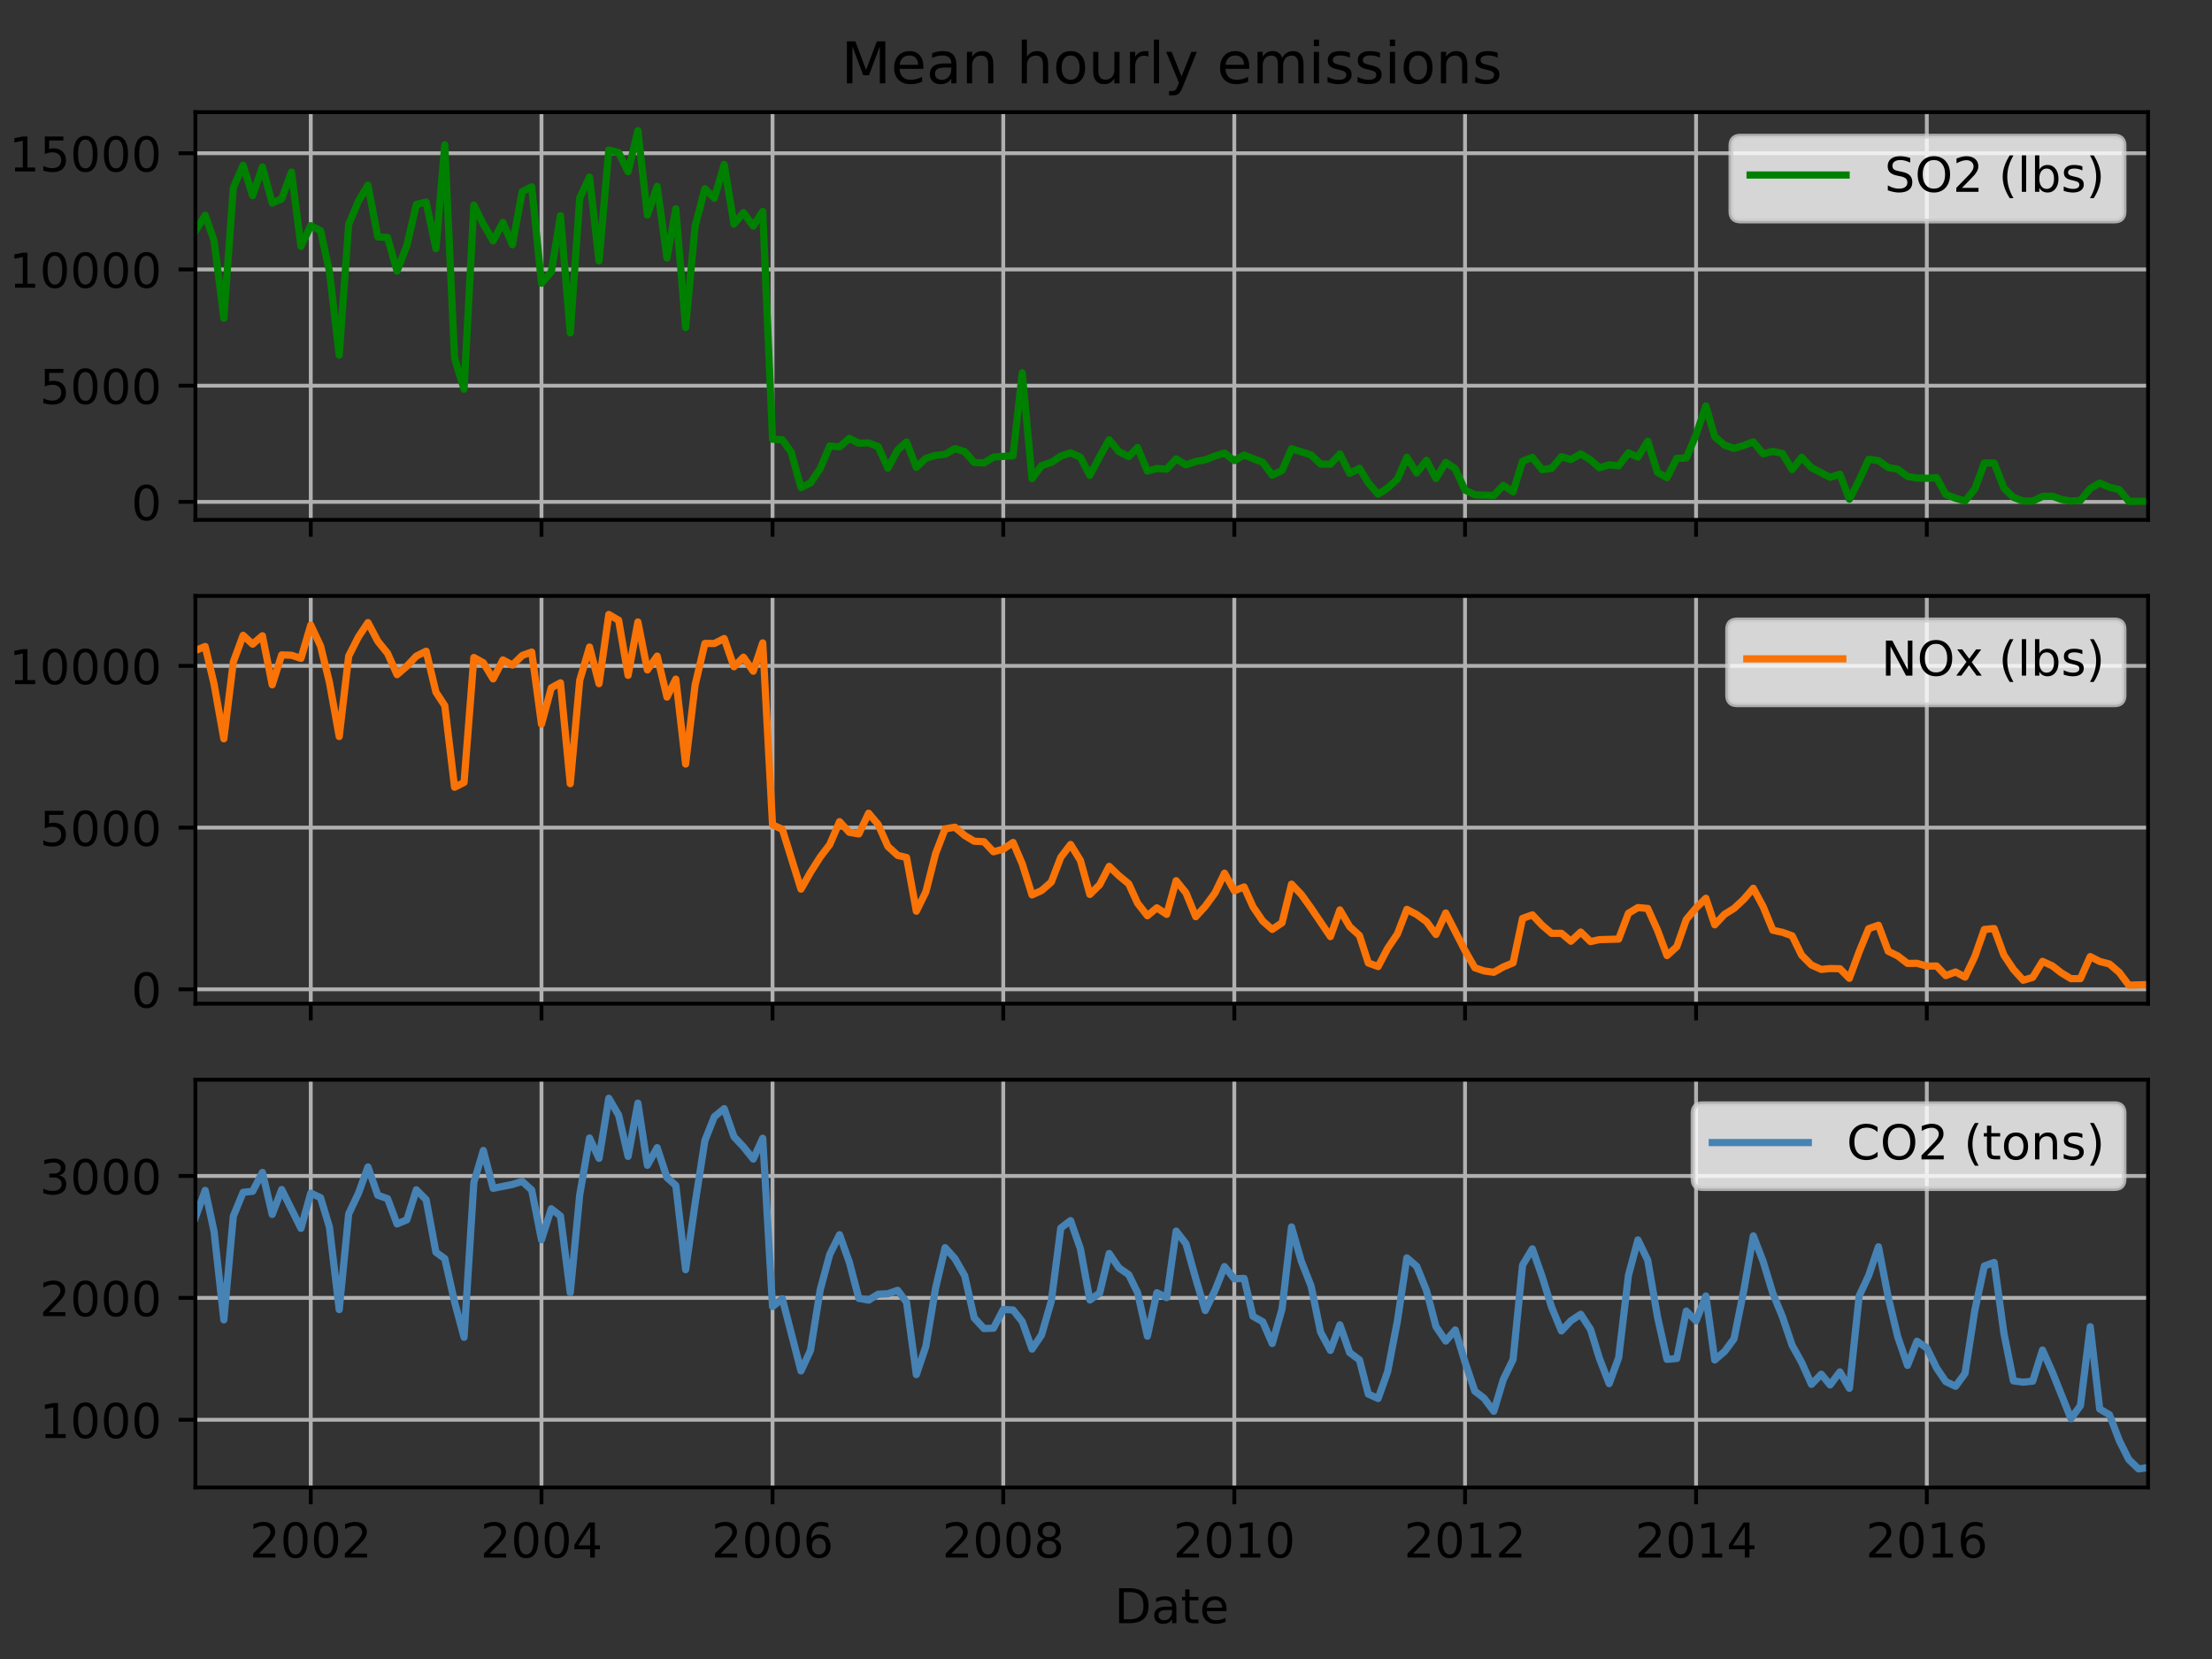 <?xml version="1.0" encoding="utf-8" standalone="no"?>
<!DOCTYPE svg PUBLIC "-//W3C//DTD SVG 1.1//EN"
  "http://www.w3.org/Graphics/SVG/1.1/DTD/svg11.dtd">
<!-- Created with matplotlib (http://matplotlib.org/) -->
<svg height="345.6pt" version="1.1" viewBox="0 0 460.8 345.6" width="460.8pt" xmlns="http://www.w3.org/2000/svg" xmlns:xlink="http://www.w3.org/1999/xlink">
 <rect x="0" y="0" width="460.8" height="345.6" fill="#333333" stroke="none"/>
 <defs>
  <style type="text/css">
*{stroke-linecap:butt;stroke-linejoin:round;}
  </style>
 </defs>
 <g id="figure_1">
  <g id="patch_1">
   <path d="M 0 345.6 
L 460.8 345.6 
L 460.8 0 
L 0 0 
z
" style="fill:none;"/>
  </g>
  <g id="axes_1">
   <g id="patch_2">
    <path d="M 40.705 108.305 
L 447.48 108.305 
L 447.48 23.365 
L 40.705 23.365 
z
" style="fill:none;"/>
   </g>
   <g id="matplotlib.axis_1">
    <g id="xtick_1">
     <g id="line2d_1">
      <path clip-path="url(#pc4fc7506c0)" d="M 64.738 108.305 
L 64.738 23.365 
" style="fill:none;stroke:#b0b0b0;stroke-linecap:square;stroke-width:0.8;"/>
     </g>
     <g id="line2d_2">
      <defs>
       <path d="M 0 0 
L 0 3.5 
" id="m409cba076a" style="stroke:#000000;stroke-width:0.8;"/>
      </defs>
      <g>
       <use style="stroke:#000000;stroke-width:0.8;" x="64.738" xlink:href="#m409cba076a" y="108.305"/>
      </g>
     </g>
    </g>
    <g id="xtick_2">
     <g id="line2d_3">
      <path clip-path="url(#pc4fc7506c0)" d="M 112.803 108.305 
L 112.803 23.365 
" style="fill:none;stroke:#b0b0b0;stroke-linecap:square;stroke-width:0.8;"/>
     </g>
     <g id="line2d_4">
      <g>
       <use style="stroke:#000000;stroke-width:0.8;" x="112.803" xlink:href="#m409cba076a" y="108.305"/>
      </g>
     </g>
    </g>
    <g id="xtick_3">
     <g id="line2d_5">
      <path clip-path="url(#pc4fc7506c0)" d="M 160.933 108.305 
L 160.933 23.365 
" style="fill:none;stroke:#b0b0b0;stroke-linecap:square;stroke-width:0.8;"/>
     </g>
     <g id="line2d_6">
      <g>
       <use style="stroke:#000000;stroke-width:0.8;" x="160.933" xlink:href="#m409cba076a" y="108.305"/>
      </g>
     </g>
    </g>
    <g id="xtick_4">
     <g id="line2d_7">
      <path clip-path="url(#pc4fc7506c0)" d="M 208.998 108.305 
L 208.998 23.365 
" style="fill:none;stroke:#b0b0b0;stroke-linecap:square;stroke-width:0.8;"/>
     </g>
     <g id="line2d_8">
      <g>
       <use style="stroke:#000000;stroke-width:0.8;" x="208.998" xlink:href="#m409cba076a" y="108.305"/>
      </g>
     </g>
    </g>
    <g id="xtick_5">
     <g id="line2d_9">
      <path clip-path="url(#pc4fc7506c0)" d="M 257.129 108.305 
L 257.129 23.365 
" style="fill:none;stroke:#b0b0b0;stroke-linecap:square;stroke-width:0.8;"/>
     </g>
     <g id="line2d_10">
      <g>
       <use style="stroke:#000000;stroke-width:0.8;" x="257.129" xlink:href="#m409cba076a" y="108.305"/>
      </g>
     </g>
    </g>
    <g id="xtick_6">
     <g id="line2d_11">
      <path clip-path="url(#pc4fc7506c0)" d="M 305.194 108.305 
L 305.194 23.365 
" style="fill:none;stroke:#b0b0b0;stroke-linecap:square;stroke-width:0.8;"/>
     </g>
     <g id="line2d_12">
      <g>
       <use style="stroke:#000000;stroke-width:0.8;" x="305.194" xlink:href="#m409cba076a" y="108.305"/>
      </g>
     </g>
    </g>
    <g id="xtick_7">
     <g id="line2d_13">
      <path clip-path="url(#pc4fc7506c0)" d="M 353.325 108.305 
L 353.325 23.365 
" style="fill:none;stroke:#b0b0b0;stroke-linecap:square;stroke-width:0.8;"/>
     </g>
     <g id="line2d_14">
      <g>
       <use style="stroke:#000000;stroke-width:0.8;" x="353.325" xlink:href="#m409cba076a" y="108.305"/>
      </g>
     </g>
    </g>
    <g id="xtick_8">
     <g id="line2d_15">
      <path clip-path="url(#pc4fc7506c0)" d="M 401.39 108.305 
L 401.39 23.365 
" style="fill:none;stroke:#b0b0b0;stroke-linecap:square;stroke-width:0.8;"/>
     </g>
     <g id="line2d_16">
      <g>
       <use style="stroke:#000000;stroke-width:0.8;" x="401.39" xlink:href="#m409cba076a" y="108.305"/>
      </g>
     </g>
    </g>
   </g>
   <g id="matplotlib.axis_2">
    <g id="ytick_1">
     <g id="line2d_17">
      <path clip-path="url(#pc4fc7506c0)" d="M 40.705 104.551 
L 447.48 104.551 
" style="fill:none;stroke:#b0b0b0;stroke-linecap:square;stroke-width:0.8;"/>
     </g>
     <g id="line2d_18">
      <defs>
       <path d="M 0 0 
L -3.5 0 
" id="m2384450aa5" style="stroke:#000000;stroke-width:0.8;"/>
      </defs>
      <g>
       <use style="stroke:#000000;stroke-width:0.8;" x="40.705" xlink:href="#m2384450aa5" y="104.551"/>
      </g>
     </g>
     <g id="text_1">
      <!-- 0 -->
      <defs>
       <path d="M 31.781 66.406 
Q 24.172 66.406 20.328 58.906 
Q 16.5 51.422 16.5 36.375 
Q 16.5 21.391 20.328 13.891 
Q 24.172 6.391 31.781 6.391 
Q 39.453 6.391 43.281 13.891 
Q 47.125 21.391 47.125 36.375 
Q 47.125 51.422 43.281 58.906 
Q 39.453 66.406 31.781 66.406 
z
M 31.781 74.219 
Q 44.047 74.219 50.516 64.516 
Q 56.984 54.828 56.984 36.375 
Q 56.984 17.969 50.516 8.266 
Q 44.047 -1.422 31.781 -1.422 
Q 19.531 -1.422 13.062 8.266 
Q 6.594 17.969 6.594 36.375 
Q 6.594 54.828 13.062 64.516 
Q 19.531 74.219 31.781 74.219 
z
" id="DejaVuSans-30"/>
      </defs>
      <g transform="translate(27.343 108.35)scale(0.1 -0.1)">
       <use xlink:href="#DejaVuSans-30"/>
      </g>
     </g>
    </g>
    <g id="ytick_2">
     <g id="line2d_19">
      <path clip-path="url(#pc4fc7506c0)" d="M 40.705 80.342 
L 447.48 80.342 
" style="fill:none;stroke:#b0b0b0;stroke-linecap:square;stroke-width:0.8;"/>
     </g>
     <g id="line2d_20">
      <g>
       <use style="stroke:#000000;stroke-width:0.8;" x="40.705" xlink:href="#m2384450aa5" y="80.342"/>
      </g>
     </g>
     <g id="text_2">
      <!-- 5000 -->
      <defs>
       <path d="M 10.797 72.906 
L 49.516 72.906 
L 49.516 64.594 
L 19.828 64.594 
L 19.828 46.734 
Q 21.969 47.469 24.109 47.828 
Q 26.266 48.188 28.422 48.188 
Q 40.625 48.188 47.75 41.5 
Q 54.891 34.812 54.891 23.391 
Q 54.891 11.625 47.562 5.094 
Q 40.234 -1.422 26.906 -1.422 
Q 22.312 -1.422 17.547 -0.641 
Q 12.797 0.141 7.719 1.703 
L 7.719 11.625 
Q 12.109 9.234 16.797 8.062 
Q 21.484 6.891 26.703 6.891 
Q 35.156 6.891 40.078 11.328 
Q 45.016 15.766 45.016 23.391 
Q 45.016 31 40.078 35.438 
Q 35.156 39.891 26.703 39.891 
Q 22.75 39.891 18.812 39.016 
Q 14.891 38.141 10.797 36.281 
z
" id="DejaVuSans-35"/>
      </defs>
      <g transform="translate(8.255 84.141)scale(0.1 -0.1)">
       <use xlink:href="#DejaVuSans-35"/>
       <use x="63.623" xlink:href="#DejaVuSans-30"/>
       <use x="127.246" xlink:href="#DejaVuSans-30"/>
       <use x="190.869" xlink:href="#DejaVuSans-30"/>
      </g>
     </g>
    </g>
    <g id="ytick_3">
     <g id="line2d_21">
      <path clip-path="url(#pc4fc7506c0)" d="M 40.705 56.132 
L 447.48 56.132 
" style="fill:none;stroke:#b0b0b0;stroke-linecap:square;stroke-width:0.8;"/>
     </g>
     <g id="line2d_22">
      <g>
       <use style="stroke:#000000;stroke-width:0.8;" x="40.705" xlink:href="#m2384450aa5" y="56.132"/>
      </g>
     </g>
     <g id="text_3">
      <!-- 10000 -->
      <defs>
       <path d="M 12.406 8.297 
L 28.516 8.297 
L 28.516 63.922 
L 10.984 60.406 
L 10.984 69.391 
L 28.422 72.906 
L 38.281 72.906 
L 38.281 8.297 
L 54.391 8.297 
L 54.391 0 
L 12.406 0 
z
" id="DejaVuSans-31"/>
      </defs>
      <g transform="translate(1.893 59.931)scale(0.1 -0.1)">
       <use xlink:href="#DejaVuSans-31"/>
       <use x="63.623" xlink:href="#DejaVuSans-30"/>
       <use x="127.246" xlink:href="#DejaVuSans-30"/>
       <use x="190.869" xlink:href="#DejaVuSans-30"/>
       <use x="254.492" xlink:href="#DejaVuSans-30"/>
      </g>
     </g>
    </g>
    <g id="ytick_4">
     <g id="line2d_23">
      <path clip-path="url(#pc4fc7506c0)" d="M 40.705 31.922 
L 447.48 31.922 
" style="fill:none;stroke:#b0b0b0;stroke-linecap:square;stroke-width:0.8;"/>
     </g>
     <g id="line2d_24">
      <g>
       <use style="stroke:#000000;stroke-width:0.8;" x="40.705" xlink:href="#m2384450aa5" y="31.922"/>
      </g>
     </g>
     <g id="text_4">
      <!-- 15000 -->
      <g transform="translate(1.893 35.722)scale(0.1 -0.1)">
       <use xlink:href="#DejaVuSans-31"/>
       <use x="63.623" xlink:href="#DejaVuSans-35"/>
       <use x="127.246" xlink:href="#DejaVuSans-30"/>
       <use x="190.869" xlink:href="#DejaVuSans-30"/>
       <use x="254.492" xlink:href="#DejaVuSans-30"/>
      </g>
     </g>
    </g>
   </g>
   <g id="line2d_25">
    <path clip-path="url(#pc4fc7506c0)" d="M 40.705 48.133 
L 42.746 44.857 
L 44.59 50.072 
L 46.631 66.291 
L 48.606 39.105 
L 50.647 34.426 
L 52.622 40.772 
L 54.664 34.773 
L 56.705 42.293 
L 58.68 41.442 
L 60.721 35.838 
L 62.696 51.329 
L 64.738 47.015 
L 66.779 48.055 
L 68.622 56.497 
L 70.663 73.974 
L 72.639 46.733 
L 74.68 41.888 
L 76.655 38.574 
L 78.696 49.342 
L 80.737 49.473 
L 82.713 56.468 
L 84.754 51.167 
L 86.729 42.591 
L 88.77 42.095 
L 90.811 51.805 
L 92.655 30.172 
L 94.696 74.596 
L 96.671 81.08 
L 98.712 42.74 
L 100.688 46.694 
L 102.729 50.185 
L 104.77 46.334 
L 106.745 50.99 
L 108.786 39.928 
L 110.761 38.906 
L 112.803 59.009 
L 114.844 56.625 
L 116.753 44.929 
L 118.794 69.343 
L 120.769 41.239 
L 122.811 36.884 
L 124.786 54.368 
L 126.827 31.254 
L 128.868 31.76 
L 130.843 35.782 
L 132.885 27.226 
L 134.86 44.782 
L 136.901 38.819 
L 138.942 53.754 
L 140.786 43.5 
L 142.827 68.233 
L 144.802 47.134 
L 146.843 39.314 
L 148.818 41.3 
L 150.86 34.252 
L 152.901 46.691 
L 154.876 44.286 
L 156.917 47.102 
L 158.892 44.05 
L 160.933 91.504 
L 162.975 91.61 
L 164.818 94.184 
L 166.859 101.581 
L 168.835 100.605 
L 170.876 97.582 
L 172.851 92.904 
L 174.892 93.09 
L 176.933 91.334 
L 178.908 92.326 
L 180.95 92.271 
L 182.925 93.036 
L 184.966 97.54 
L 187.007 93.742 
L 188.851 92.071 
L 190.892 97.365 
L 192.867 95.477 
L 194.908 94.867 
L 196.883 94.657 
L 198.925 93.456 
L 200.966 94.075 
L 202.941 96.34 
L 204.982 96.435 
L 206.957 95.225 
L 211.04 94.93 
L 212.949 77.653 
L 214.99 99.708 
L 216.965 97.018 
L 219.007 96.328 
L 220.982 95.019 
L 223.023 94.346 
L 225.064 95.239 
L 227.039 99.046 
L 229.08 95.143 
L 231.056 91.612 
L 233.097 94.088 
L 235.138 95.123 
L 236.982 93.238 
L 239.023 98.144 
L 240.998 97.598 
L 243.039 97.739 
L 245.014 95.595 
L 247.055 96.851 
L 249.097 96.134 
L 251.072 95.804 
L 253.113 94.988 
L 255.088 94.393 
L 257.129 95.952 
L 259.17 94.8 
L 263.055 96.322 
L 265.03 98.985 
L 267.072 98.022 
L 269.047 93.474 
L 273.129 94.772 
L 275.104 96.67 
L 277.145 96.715 
L 279.121 94.569 
L 281.162 98.618 
L 283.203 97.56 
L 285.047 100.582 
L 287.088 102.949 
L 289.063 101.655 
L 291.104 99.806 
L 293.079 95.262 
L 295.12 98.531 
L 297.162 95.897 
L 299.137 99.675 
L 301.178 96.306 
L 303.153 97.661 
L 305.194 102.097 
L 307.235 103.08 
L 311.186 103.22 
L 313.161 101.109 
L 315.202 102.434 
L 317.178 96.081 
L 319.219 95.287 
L 321.26 97.851 
L 323.235 97.558 
L 325.276 95.139 
L 327.252 95.744 
L 329.293 94.564 
L 331.334 95.805 
L 333.177 97.452 
L 335.219 96.835 
L 337.194 97.039 
L 339.235 94.338 
L 341.21 95.235 
L 343.251 91.919 
L 345.292 98.421 
L 347.268 99.505 
L 349.309 95.48 
L 351.284 95.408 
L 353.325 90.568 
L 355.366 84.564 
L 357.21 90.974 
L 359.251 92.728 
L 361.226 93.41 
L 363.267 92.798 
L 365.243 92.048 
L 367.284 94.53 
L 369.325 94.037 
L 371.3 94.463 
L 373.341 97.828 
L 375.317 95.275 
L 377.358 97.426 
L 381.242 99.444 
L 383.284 98.777 
L 385.259 104.001 
L 387.3 100.03 
L 389.275 95.691 
L 391.316 95.962 
L 393.357 97.404 
L 395.333 97.744 
L 397.374 99.258 
L 399.349 99.577 
L 401.39 99.638 
L 403.431 99.509 
L 405.341 102.999 
L 407.382 103.791 
L 409.357 104.376 
L 411.398 101.856 
L 413.374 96.473 
L 415.415 96.445 
L 417.456 101.683 
L 419.431 103.608 
L 421.472 104.369 
L 423.447 104.383 
L 425.489 103.421 
L 427.53 103.348 
L 429.373 104.032 
L 431.414 104.381 
L 433.39 104.242 
L 435.431 101.762 
L 437.406 100.637 
L 439.447 101.504 
L 441.488 102.004 
L 443.464 104.444 
L 447.48 104.432 
L 447.48 104.432 
" style="fill:none;stroke:#008000;stroke-linecap:square;stroke-width:1.5;"/>
   </g>
   <g id="patch_3">
    <path d="M 40.705 108.305 
L 40.705 23.365 
" style="fill:none;stroke:#000000;stroke-linecap:square;stroke-linejoin:miter;stroke-width:0.8;"/>
   </g>
   <g id="patch_4">
    <path d="M 447.48 108.305 
L 447.48 23.365 
" style="fill:none;stroke:#000000;stroke-linecap:square;stroke-linejoin:miter;stroke-width:0.8;"/>
   </g>
   <g id="patch_5">
    <path d="M 40.705 108.305 
L 447.48 108.305 
" style="fill:none;stroke:#000000;stroke-linecap:square;stroke-linejoin:miter;stroke-width:0.8;"/>
   </g>
   <g id="patch_6">
    <path d="M 40.705 23.365 
L 447.48 23.365 
" style="fill:none;stroke:#000000;stroke-linecap:square;stroke-linejoin:miter;stroke-width:0.8;"/>
   </g>
   <g id="text_5">
    <!-- Mean hourly emissions -->
    <defs>
     <path d="M 9.812 72.906 
L 24.516 72.906 
L 43.109 23.297 
L 61.812 72.906 
L 76.516 72.906 
L 76.516 0 
L 66.891 0 
L 66.891 64.016 
L 48.094 14.016 
L 38.188 14.016 
L 19.391 64.016 
L 19.391 0 
L 9.812 0 
z
" id="DejaVuSans-4d"/>
     <path d="M 56.203 29.594 
L 56.203 25.203 
L 14.891 25.203 
Q 15.484 15.922 20.484 11.062 
Q 25.484 6.203 34.422 6.203 
Q 39.594 6.203 44.453 7.469 
Q 49.312 8.734 54.109 11.281 
L 54.109 2.781 
Q 49.266 0.734 44.188 -0.344 
Q 39.109 -1.422 33.891 -1.422 
Q 20.797 -1.422 13.156 6.188 
Q 5.516 13.812 5.516 26.812 
Q 5.516 40.234 12.766 48.109 
Q 20.016 56 32.328 56 
Q 43.359 56 49.781 48.891 
Q 56.203 41.797 56.203 29.594 
z
M 47.219 32.234 
Q 47.125 39.594 43.094 43.984 
Q 39.062 48.391 32.422 48.391 
Q 24.906 48.391 20.391 44.141 
Q 15.875 39.891 15.188 32.172 
z
" id="DejaVuSans-65"/>
     <path d="M 34.281 27.484 
Q 23.391 27.484 19.188 25 
Q 14.984 22.516 14.984 16.5 
Q 14.984 11.719 18.141 8.906 
Q 21.297 6.109 26.703 6.109 
Q 34.188 6.109 38.703 11.406 
Q 43.219 16.703 43.219 25.484 
L 43.219 27.484 
z
M 52.203 31.203 
L 52.203 0 
L 43.219 0 
L 43.219 8.297 
Q 40.141 3.328 35.547 0.953 
Q 30.953 -1.422 24.312 -1.422 
Q 15.922 -1.422 10.953 3.297 
Q 6 8.016 6 15.922 
Q 6 25.141 12.172 29.828 
Q 18.359 34.516 30.609 34.516 
L 43.219 34.516 
L 43.219 35.406 
Q 43.219 41.609 39.141 45 
Q 35.062 48.391 27.688 48.391 
Q 23 48.391 18.547 47.266 
Q 14.109 46.141 10.016 43.891 
L 10.016 52.203 
Q 14.938 54.109 19.578 55.047 
Q 24.219 56 28.609 56 
Q 40.484 56 46.344 49.844 
Q 52.203 43.703 52.203 31.203 
z
" id="DejaVuSans-61"/>
     <path d="M 54.891 33.016 
L 54.891 0 
L 45.906 0 
L 45.906 32.719 
Q 45.906 40.484 42.875 44.328 
Q 39.844 48.188 33.797 48.188 
Q 26.516 48.188 22.312 43.547 
Q 18.109 38.922 18.109 30.906 
L 18.109 0 
L 9.078 0 
L 9.078 54.688 
L 18.109 54.688 
L 18.109 46.188 
Q 21.344 51.125 25.703 53.562 
Q 30.078 56 35.797 56 
Q 45.219 56 50.047 50.172 
Q 54.891 44.344 54.891 33.016 
z
" id="DejaVuSans-6e"/>
     <path id="DejaVuSans-20"/>
     <path d="M 54.891 33.016 
L 54.891 0 
L 45.906 0 
L 45.906 32.719 
Q 45.906 40.484 42.875 44.328 
Q 39.844 48.188 33.797 48.188 
Q 26.516 48.188 22.312 43.547 
Q 18.109 38.922 18.109 30.906 
L 18.109 0 
L 9.078 0 
L 9.078 75.984 
L 18.109 75.984 
L 18.109 46.188 
Q 21.344 51.125 25.703 53.562 
Q 30.078 56 35.797 56 
Q 45.219 56 50.047 50.172 
Q 54.891 44.344 54.891 33.016 
z
" id="DejaVuSans-68"/>
     <path d="M 30.609 48.391 
Q 23.391 48.391 19.188 42.75 
Q 14.984 37.109 14.984 27.297 
Q 14.984 17.484 19.156 11.844 
Q 23.344 6.203 30.609 6.203 
Q 37.797 6.203 41.984 11.859 
Q 46.188 17.531 46.188 27.297 
Q 46.188 37.016 41.984 42.703 
Q 37.797 48.391 30.609 48.391 
z
M 30.609 56 
Q 42.328 56 49.016 48.375 
Q 55.719 40.766 55.719 27.297 
Q 55.719 13.875 49.016 6.219 
Q 42.328 -1.422 30.609 -1.422 
Q 18.844 -1.422 12.172 6.219 
Q 5.516 13.875 5.516 27.297 
Q 5.516 40.766 12.172 48.375 
Q 18.844 56 30.609 56 
z
" id="DejaVuSans-6f"/>
     <path d="M 8.5 21.578 
L 8.5 54.688 
L 17.484 54.688 
L 17.484 21.922 
Q 17.484 14.156 20.5 10.266 
Q 23.531 6.391 29.594 6.391 
Q 36.859 6.391 41.078 11.031 
Q 45.312 15.672 45.312 23.688 
L 45.312 54.688 
L 54.297 54.688 
L 54.297 0 
L 45.312 0 
L 45.312 8.406 
Q 42.047 3.422 37.719 1 
Q 33.406 -1.422 27.688 -1.422 
Q 18.266 -1.422 13.375 4.438 
Q 8.5 10.297 8.5 21.578 
z
M 31.109 56 
z
" id="DejaVuSans-75"/>
     <path d="M 41.109 46.297 
Q 39.594 47.172 37.812 47.578 
Q 36.031 48 33.891 48 
Q 26.266 48 22.188 43.047 
Q 18.109 38.094 18.109 28.812 
L 18.109 0 
L 9.078 0 
L 9.078 54.688 
L 18.109 54.688 
L 18.109 46.188 
Q 20.953 51.172 25.484 53.578 
Q 30.031 56 36.531 56 
Q 37.453 56 38.578 55.875 
Q 39.703 55.766 41.062 55.516 
z
" id="DejaVuSans-72"/>
     <path d="M 9.422 75.984 
L 18.406 75.984 
L 18.406 0 
L 9.422 0 
z
" id="DejaVuSans-6c"/>
     <path d="M 32.172 -5.078 
Q 28.375 -14.844 24.75 -17.812 
Q 21.141 -20.797 15.094 -20.797 
L 7.906 -20.797 
L 7.906 -13.281 
L 13.188 -13.281 
Q 16.891 -13.281 18.938 -11.516 
Q 21 -9.766 23.484 -3.219 
L 25.094 0.875 
L 2.984 54.688 
L 12.5 54.688 
L 29.594 11.922 
L 46.688 54.688 
L 56.203 54.688 
z
" id="DejaVuSans-79"/>
     <path d="M 52 44.188 
Q 55.375 50.25 60.062 53.125 
Q 64.75 56 71.094 56 
Q 79.641 56 84.281 50.016 
Q 88.922 44.047 88.922 33.016 
L 88.922 0 
L 79.891 0 
L 79.891 32.719 
Q 79.891 40.578 77.094 44.375 
Q 74.312 48.188 68.609 48.188 
Q 61.625 48.188 57.562 43.547 
Q 53.516 38.922 53.516 30.906 
L 53.516 0 
L 44.484 0 
L 44.484 32.719 
Q 44.484 40.625 41.703 44.406 
Q 38.922 48.188 33.109 48.188 
Q 26.219 48.188 22.156 43.531 
Q 18.109 38.875 18.109 30.906 
L 18.109 0 
L 9.078 0 
L 9.078 54.688 
L 18.109 54.688 
L 18.109 46.188 
Q 21.188 51.219 25.484 53.609 
Q 29.781 56 35.688 56 
Q 41.656 56 45.828 52.969 
Q 50 49.953 52 44.188 
z
" id="DejaVuSans-6d"/>
     <path d="M 9.422 54.688 
L 18.406 54.688 
L 18.406 0 
L 9.422 0 
z
M 9.422 75.984 
L 18.406 75.984 
L 18.406 64.594 
L 9.422 64.594 
z
" id="DejaVuSans-69"/>
     <path d="M 44.281 53.078 
L 44.281 44.578 
Q 40.484 46.531 36.375 47.5 
Q 32.281 48.484 27.875 48.484 
Q 21.188 48.484 17.844 46.438 
Q 14.5 44.391 14.5 40.281 
Q 14.5 37.156 16.891 35.375 
Q 19.281 33.594 26.516 31.984 
L 29.594 31.297 
Q 39.156 29.25 43.188 25.516 
Q 47.219 21.781 47.219 15.094 
Q 47.219 7.469 41.188 3.016 
Q 35.156 -1.422 24.609 -1.422 
Q 20.219 -1.422 15.453 -0.562 
Q 10.688 0.297 5.422 2 
L 5.422 11.281 
Q 10.406 8.688 15.234 7.391 
Q 20.062 6.109 24.812 6.109 
Q 31.156 6.109 34.562 8.281 
Q 37.984 10.453 37.984 14.406 
Q 37.984 18.062 35.516 20.016 
Q 33.062 21.969 24.703 23.781 
L 21.578 24.516 
Q 13.234 26.266 9.516 29.906 
Q 5.812 33.547 5.812 39.891 
Q 5.812 47.609 11.281 51.797 
Q 16.75 56 26.812 56 
Q 31.781 56 36.172 55.266 
Q 40.578 54.547 44.281 53.078 
z
" id="DejaVuSans-73"/>
    </defs>
    <g transform="translate(175.249 17.365)scale(0.12 -0.12)">
     <use xlink:href="#DejaVuSans-4d"/>
     <use x="86.279" xlink:href="#DejaVuSans-65"/>
     <use x="147.803" xlink:href="#DejaVuSans-61"/>
     <use x="209.082" xlink:href="#DejaVuSans-6e"/>
     <use x="272.461" xlink:href="#DejaVuSans-20"/>
     <use x="304.248" xlink:href="#DejaVuSans-68"/>
     <use x="367.627" xlink:href="#DejaVuSans-6f"/>
     <use x="428.809" xlink:href="#DejaVuSans-75"/>
     <use x="492.188" xlink:href="#DejaVuSans-72"/>
     <use x="533.301" xlink:href="#DejaVuSans-6c"/>
     <use x="561.084" xlink:href="#DejaVuSans-79"/>
     <use x="620.264" xlink:href="#DejaVuSans-20"/>
     <use x="652.051" xlink:href="#DejaVuSans-65"/>
     <use x="713.574" xlink:href="#DejaVuSans-6d"/>
     <use x="810.986" xlink:href="#DejaVuSans-69"/>
     <use x="838.77" xlink:href="#DejaVuSans-73"/>
     <use x="890.869" xlink:href="#DejaVuSans-73"/>
     <use x="942.969" xlink:href="#DejaVuSans-69"/>
     <use x="970.752" xlink:href="#DejaVuSans-6f"/>
     <use x="1031.934" xlink:href="#DejaVuSans-6e"/>
     <use x="1095.312" xlink:href="#DejaVuSans-73"/>
    </g>
   </g>
   <g id="legend_1">
    <g id="patch_7">
     <path d="M 362.58 46.043 
L 440.48 46.043 
Q 442.48 46.043 442.48 44.043 
L 442.48 30.365 
Q 442.48 28.365 440.48 28.365 
L 362.58 28.365 
Q 360.58 28.365 360.58 30.365 
L 360.58 44.043 
Q 360.58 46.043 362.58 46.043 
z
" style="fill:#ffffff;opacity:0.8;stroke:#cccccc;stroke-linejoin:miter;"/>
    </g>
    <g id="line2d_26">
     <path d="M 364.58 36.463 
L 384.58 36.463 
" style="fill:none;stroke:#008000;stroke-linecap:square;stroke-width:1.5;"/>
    </g>
    <g id="line2d_27"/>
    <g id="text_6">
     <!-- SO2 (lbs) -->
     <defs>
      <path d="M 53.516 70.516 
L 53.516 60.891 
Q 47.906 63.578 42.922 64.891 
Q 37.938 66.219 33.297 66.219 
Q 25.25 66.219 20.875 63.094 
Q 16.5 59.969 16.5 54.203 
Q 16.5 49.359 19.406 46.891 
Q 22.312 44.438 30.422 42.922 
L 36.375 41.703 
Q 47.406 39.594 52.656 34.297 
Q 57.906 29 57.906 20.125 
Q 57.906 9.516 50.797 4.047 
Q 43.703 -1.422 29.984 -1.422 
Q 24.812 -1.422 18.969 -0.25 
Q 13.141 0.922 6.891 3.219 
L 6.891 13.375 
Q 12.891 10.016 18.656 8.297 
Q 24.422 6.594 29.984 6.594 
Q 38.422 6.594 43.016 9.906 
Q 47.609 13.234 47.609 19.391 
Q 47.609 24.75 44.312 27.781 
Q 41.016 30.812 33.5 32.328 
L 27.484 33.5 
Q 16.453 35.688 11.516 40.375 
Q 6.594 45.062 6.594 53.422 
Q 6.594 63.094 13.406 68.656 
Q 20.219 74.219 32.172 74.219 
Q 37.312 74.219 42.625 73.281 
Q 47.953 72.359 53.516 70.516 
z
" id="DejaVuSans-53"/>
      <path d="M 39.406 66.219 
Q 28.656 66.219 22.328 58.203 
Q 16.016 50.203 16.016 36.375 
Q 16.016 22.609 22.328 14.594 
Q 28.656 6.594 39.406 6.594 
Q 50.141 6.594 56.422 14.594 
Q 62.703 22.609 62.703 36.375 
Q 62.703 50.203 56.422 58.203 
Q 50.141 66.219 39.406 66.219 
z
M 39.406 74.219 
Q 54.734 74.219 63.906 63.938 
Q 73.094 53.656 73.094 36.375 
Q 73.094 19.141 63.906 8.859 
Q 54.734 -1.422 39.406 -1.422 
Q 24.031 -1.422 14.812 8.828 
Q 5.609 19.094 5.609 36.375 
Q 5.609 53.656 14.812 63.938 
Q 24.031 74.219 39.406 74.219 
z
" id="DejaVuSans-4f"/>
      <path d="M 19.188 8.297 
L 53.609 8.297 
L 53.609 0 
L 7.328 0 
L 7.328 8.297 
Q 12.938 14.109 22.625 23.891 
Q 32.328 33.688 34.812 36.531 
Q 39.547 41.844 41.422 45.531 
Q 43.312 49.219 43.312 52.781 
Q 43.312 58.594 39.234 62.25 
Q 35.156 65.922 28.609 65.922 
Q 23.969 65.922 18.812 64.312 
Q 13.672 62.703 7.812 59.422 
L 7.812 69.391 
Q 13.766 71.781 18.938 73 
Q 24.125 74.219 28.422 74.219 
Q 39.75 74.219 46.484 68.547 
Q 53.219 62.891 53.219 53.422 
Q 53.219 48.922 51.531 44.891 
Q 49.859 40.875 45.406 35.406 
Q 44.188 33.984 37.641 27.219 
Q 31.109 20.453 19.188 8.297 
z
" id="DejaVuSans-32"/>
      <path d="M 31 75.875 
Q 24.469 64.656 21.281 53.656 
Q 18.109 42.672 18.109 31.391 
Q 18.109 20.125 21.312 9.062 
Q 24.516 -2 31 -13.188 
L 23.188 -13.188 
Q 15.875 -1.703 12.234 9.375 
Q 8.594 20.453 8.594 31.391 
Q 8.594 42.281 12.203 53.312 
Q 15.828 64.359 23.188 75.875 
z
" id="DejaVuSans-28"/>
      <path d="M 48.688 27.297 
Q 48.688 37.203 44.609 42.844 
Q 40.531 48.484 33.406 48.484 
Q 26.266 48.484 22.188 42.844 
Q 18.109 37.203 18.109 27.297 
Q 18.109 17.391 22.188 11.75 
Q 26.266 6.109 33.406 6.109 
Q 40.531 6.109 44.609 11.75 
Q 48.688 17.391 48.688 27.297 
z
M 18.109 46.391 
Q 20.953 51.266 25.266 53.625 
Q 29.594 56 35.594 56 
Q 45.562 56 51.781 48.094 
Q 58.016 40.188 58.016 27.297 
Q 58.016 14.406 51.781 6.484 
Q 45.562 -1.422 35.594 -1.422 
Q 29.594 -1.422 25.266 0.953 
Q 20.953 3.328 18.109 8.203 
L 18.109 0 
L 9.078 0 
L 9.078 75.984 
L 18.109 75.984 
z
" id="DejaVuSans-62"/>
      <path d="M 8.016 75.875 
L 15.828 75.875 
Q 23.141 64.359 26.781 53.312 
Q 30.422 42.281 30.422 31.391 
Q 30.422 20.453 26.781 9.375 
Q 23.141 -1.703 15.828 -13.188 
L 8.016 -13.188 
Q 14.5 -2 17.703 9.062 
Q 20.906 20.125 20.906 31.391 
Q 20.906 42.672 17.703 53.656 
Q 14.5 64.656 8.016 75.875 
z
" id="DejaVuSans-29"/>
     </defs>
     <g transform="translate(392.58 39.963)scale(0.1 -0.1)">
      <use xlink:href="#DejaVuSans-53"/>
      <use x="63.477" xlink:href="#DejaVuSans-4f"/>
      <use x="142.188" xlink:href="#DejaVuSans-32"/>
      <use x="205.811" xlink:href="#DejaVuSans-20"/>
      <use x="237.598" xlink:href="#DejaVuSans-28"/>
      <use x="276.611" xlink:href="#DejaVuSans-6c"/>
      <use x="304.395" xlink:href="#DejaVuSans-62"/>
      <use x="367.871" xlink:href="#DejaVuSans-73"/>
      <use x="419.971" xlink:href="#DejaVuSans-29"/>
     </g>
    </g>
   </g>
  </g>
  <g id="axes_2">
   <g id="patch_8">
    <path d="M 40.705 209.084 
L 447.48 209.084 
L 447.48 124.145 
L 40.705 124.145 
z
" style="fill:none;"/>
   </g>
   <g id="matplotlib.axis_3">
    <g id="xtick_9">
     <g id="line2d_28">
      <path clip-path="url(#pf85f2a1dbd)" d="M 64.738 209.084 
L 64.738 124.145 
" style="fill:none;stroke:#b0b0b0;stroke-linecap:square;stroke-width:0.8;"/>
     </g>
     <g id="line2d_29">
      <g>
       <use style="stroke:#000000;stroke-width:0.8;" x="64.738" xlink:href="#m409cba076a" y="209.084"/>
      </g>
     </g>
    </g>
    <g id="xtick_10">
     <g id="line2d_30">
      <path clip-path="url(#pf85f2a1dbd)" d="M 112.803 209.084 
L 112.803 124.145 
" style="fill:none;stroke:#b0b0b0;stroke-linecap:square;stroke-width:0.8;"/>
     </g>
     <g id="line2d_31">
      <g>
       <use style="stroke:#000000;stroke-width:0.8;" x="112.803" xlink:href="#m409cba076a" y="209.084"/>
      </g>
     </g>
    </g>
    <g id="xtick_11">
     <g id="line2d_32">
      <path clip-path="url(#pf85f2a1dbd)" d="M 160.933 209.084 
L 160.933 124.145 
" style="fill:none;stroke:#b0b0b0;stroke-linecap:square;stroke-width:0.8;"/>
     </g>
     <g id="line2d_33">
      <g>
       <use style="stroke:#000000;stroke-width:0.8;" x="160.933" xlink:href="#m409cba076a" y="209.084"/>
      </g>
     </g>
    </g>
    <g id="xtick_12">
     <g id="line2d_34">
      <path clip-path="url(#pf85f2a1dbd)" d="M 208.998 209.084 
L 208.998 124.145 
" style="fill:none;stroke:#b0b0b0;stroke-linecap:square;stroke-width:0.8;"/>
     </g>
     <g id="line2d_35">
      <g>
       <use style="stroke:#000000;stroke-width:0.8;" x="208.998" xlink:href="#m409cba076a" y="209.084"/>
      </g>
     </g>
    </g>
    <g id="xtick_13">
     <g id="line2d_36">
      <path clip-path="url(#pf85f2a1dbd)" d="M 257.129 209.084 
L 257.129 124.145 
" style="fill:none;stroke:#b0b0b0;stroke-linecap:square;stroke-width:0.8;"/>
     </g>
     <g id="line2d_37">
      <g>
       <use style="stroke:#000000;stroke-width:0.8;" x="257.129" xlink:href="#m409cba076a" y="209.084"/>
      </g>
     </g>
    </g>
    <g id="xtick_14">
     <g id="line2d_38">
      <path clip-path="url(#pf85f2a1dbd)" d="M 305.194 209.084 
L 305.194 124.145 
" style="fill:none;stroke:#b0b0b0;stroke-linecap:square;stroke-width:0.8;"/>
     </g>
     <g id="line2d_39">
      <g>
       <use style="stroke:#000000;stroke-width:0.8;" x="305.194" xlink:href="#m409cba076a" y="209.084"/>
      </g>
     </g>
    </g>
    <g id="xtick_15">
     <g id="line2d_40">
      <path clip-path="url(#pf85f2a1dbd)" d="M 353.325 209.084 
L 353.325 124.145 
" style="fill:none;stroke:#b0b0b0;stroke-linecap:square;stroke-width:0.8;"/>
     </g>
     <g id="line2d_41">
      <g>
       <use style="stroke:#000000;stroke-width:0.8;" x="353.325" xlink:href="#m409cba076a" y="209.084"/>
      </g>
     </g>
    </g>
    <g id="xtick_16">
     <g id="line2d_42">
      <path clip-path="url(#pf85f2a1dbd)" d="M 401.39 209.084 
L 401.39 124.145 
" style="fill:none;stroke:#b0b0b0;stroke-linecap:square;stroke-width:0.8;"/>
     </g>
     <g id="line2d_43">
      <g>
       <use style="stroke:#000000;stroke-width:0.8;" x="401.39" xlink:href="#m409cba076a" y="209.084"/>
      </g>
     </g>
    </g>
   </g>
   <g id="matplotlib.axis_4">
    <g id="ytick_5">
     <g id="line2d_44">
      <path clip-path="url(#pf85f2a1dbd)" d="M 40.705 206.094 
L 447.48 206.094 
" style="fill:none;stroke:#b0b0b0;stroke-linecap:square;stroke-width:0.8;"/>
     </g>
     <g id="line2d_45">
      <g>
       <use style="stroke:#000000;stroke-width:0.8;" x="40.705" xlink:href="#m2384450aa5" y="206.094"/>
      </g>
     </g>
     <g id="text_7">
      <!-- 0 -->
      <g transform="translate(27.343 209.894)scale(0.1 -0.1)">
       <use xlink:href="#DejaVuSans-30"/>
      </g>
     </g>
    </g>
    <g id="ytick_6">
     <g id="line2d_46">
      <path clip-path="url(#pf85f2a1dbd)" d="M 40.705 172.406 
L 447.48 172.406 
" style="fill:none;stroke:#b0b0b0;stroke-linecap:square;stroke-width:0.8;"/>
     </g>
     <g id="line2d_47">
      <g>
       <use style="stroke:#000000;stroke-width:0.8;" x="40.705" xlink:href="#m2384450aa5" y="172.406"/>
      </g>
     </g>
     <g id="text_8">
      <!-- 5000 -->
      <g transform="translate(8.255 176.205)scale(0.1 -0.1)">
       <use xlink:href="#DejaVuSans-35"/>
       <use x="63.623" xlink:href="#DejaVuSans-30"/>
       <use x="127.246" xlink:href="#DejaVuSans-30"/>
       <use x="190.869" xlink:href="#DejaVuSans-30"/>
      </g>
     </g>
    </g>
    <g id="ytick_7">
     <g id="line2d_48">
      <path clip-path="url(#pf85f2a1dbd)" d="M 40.705 138.717 
L 447.48 138.717 
" style="fill:none;stroke:#b0b0b0;stroke-linecap:square;stroke-width:0.8;"/>
     </g>
     <g id="line2d_49">
      <g>
       <use style="stroke:#000000;stroke-width:0.8;" x="40.705" xlink:href="#m2384450aa5" y="138.717"/>
      </g>
     </g>
     <g id="text_9">
      <!-- 10000 -->
      <g transform="translate(1.893 142.516)scale(0.1 -0.1)">
       <use xlink:href="#DejaVuSans-31"/>
       <use x="63.623" xlink:href="#DejaVuSans-30"/>
       <use x="127.246" xlink:href="#DejaVuSans-30"/>
       <use x="190.869" xlink:href="#DejaVuSans-30"/>
       <use x="254.492" xlink:href="#DejaVuSans-30"/>
      </g>
     </g>
    </g>
   </g>
   <g id="line2d_50">
    <path clip-path="url(#pf85f2a1dbd)" d="M 40.705 135.518 
L 42.746 134.67 
L 44.59 142.476 
L 46.631 153.912 
L 48.606 137.896 
L 50.647 132.355 
L 52.622 134.188 
L 54.664 132.438 
L 56.705 142.653 
L 58.68 136.43 
L 60.721 136.499 
L 62.696 137.155 
L 64.738 130.216 
L 66.779 134.571 
L 68.622 142.112 
L 70.663 153.431 
L 72.639 136.665 
L 74.68 132.655 
L 76.655 129.694 
L 78.696 133.563 
L 80.737 136.101 
L 82.713 140.538 
L 84.754 138.782 
L 86.729 136.676 
L 88.77 135.654 
L 90.811 144.173 
L 92.655 146.998 
L 94.696 163.997 
L 96.671 162.996 
L 98.712 136.964 
L 100.688 138.065 
L 102.729 141.43 
L 104.77 137.472 
L 106.745 138.544 
L 108.786 136.55 
L 110.761 135.833 
L 112.803 150.858 
L 114.844 143.287 
L 116.753 142.247 
L 118.794 163.26 
L 120.769 141.722 
L 122.811 134.789 
L 124.786 142.421 
L 126.827 128.005 
L 128.868 129.205 
L 130.843 140.691 
L 132.885 129.565 
L 134.86 139.558 
L 136.901 136.674 
L 138.942 145.21 
L 140.786 141.472 
L 142.827 159.165 
L 144.802 142.706 
L 146.843 134.038 
L 148.818 134.047 
L 150.86 133.015 
L 152.901 138.901 
L 154.876 136.908 
L 156.917 139.827 
L 158.892 133.92 
L 160.933 171.837 
L 162.975 172.761 
L 166.859 185.222 
L 168.835 181.737 
L 170.876 178.526 
L 172.851 175.936 
L 174.892 171.164 
L 176.933 173.394 
L 178.908 173.72 
L 180.95 169.404 
L 182.925 171.746 
L 184.966 176.328 
L 187.007 178.194 
L 188.851 178.629 
L 190.892 189.822 
L 192.867 185.801 
L 194.908 177.799 
L 196.883 172.673 
L 198.925 172.318 
L 200.966 174.053 
L 202.941 175.241 
L 204.982 175.339 
L 206.957 177.436 
L 208.998 176.902 
L 211.04 175.493 
L 212.949 179.94 
L 214.99 186.42 
L 216.965 185.529 
L 219.007 183.759 
L 220.982 178.593 
L 223.023 175.915 
L 225.064 179.24 
L 227.039 186.326 
L 229.08 184.301 
L 231.056 180.481 
L 233.097 182.437 
L 235.138 184.115 
L 236.982 188.157 
L 239.023 190.765 
L 240.998 189.118 
L 243.039 190.481 
L 245.014 183.466 
L 247.055 185.993 
L 249.097 190.966 
L 251.072 188.804 
L 253.113 186.014 
L 255.088 181.901 
L 257.129 185.563 
L 259.17 184.766 
L 261.014 188.875 
L 263.055 191.881 
L 265.03 193.61 
L 267.072 192.234 
L 269.047 184.186 
L 271.088 186.331 
L 273.129 189.178 
L 277.145 195.108 
L 279.121 189.554 
L 281.162 193.033 
L 283.203 194.894 
L 285.047 200.61 
L 287.088 201.351 
L 289.063 197.579 
L 291.104 194.561 
L 293.079 189.434 
L 295.12 190.508 
L 297.162 191.987 
L 299.137 194.669 
L 301.178 190.191 
L 305.194 198.045 
L 307.235 201.604 
L 309.145 202.261 
L 311.186 202.544 
L 313.161 201.431 
L 315.202 200.581 
L 317.178 191.312 
L 319.219 190.589 
L 321.26 192.764 
L 323.235 194.438 
L 325.276 194.422 
L 327.252 196.079 
L 329.293 194.163 
L 331.334 196.151 
L 333.177 195.747 
L 337.194 195.629 
L 339.235 190.245 
L 341.21 189.061 
L 343.251 189.247 
L 345.292 193.783 
L 347.268 199.06 
L 349.309 197.211 
L 351.284 191.559 
L 353.325 189.135 
L 355.366 187.125 
L 357.21 192.656 
L 359.251 190.46 
L 361.226 189.247 
L 363.267 187.341 
L 365.243 185.038 
L 367.284 188.847 
L 369.325 193.789 
L 371.3 194.218 
L 373.341 194.943 
L 375.317 198.984 
L 377.358 201.033 
L 379.399 201.948 
L 381.242 201.762 
L 383.284 201.808 
L 385.259 203.795 
L 387.3 198.263 
L 389.275 193.455 
L 391.316 192.743 
L 393.357 198.165 
L 395.333 199.131 
L 397.374 200.699 
L 399.349 200.675 
L 401.39 201.257 
L 403.431 201.235 
L 405.341 203.236 
L 407.382 202.481 
L 409.357 203.548 
L 411.398 199.248 
L 413.374 193.621 
L 415.415 193.43 
L 417.456 198.975 
L 419.431 201.934 
L 421.472 204.205 
L 423.447 203.61 
L 425.489 200.271 
L 427.53 201.206 
L 429.373 202.633 
L 431.414 203.877 
L 433.39 203.864 
L 435.431 199.276 
L 437.406 200.291 
L 439.447 200.821 
L 441.488 202.579 
L 443.464 205.223 
L 447.48 205.112 
L 447.48 205.112 
" style="fill:none;stroke:#f97306;stroke-linecap:square;stroke-width:1.5;"/>
   </g>
   <g id="patch_9">
    <path d="M 40.705 209.084 
L 40.705 124.145 
" style="fill:none;stroke:#000000;stroke-linecap:square;stroke-linejoin:miter;stroke-width:0.8;"/>
   </g>
   <g id="patch_10">
    <path d="M 447.48 209.084 
L 447.48 124.145 
" style="fill:none;stroke:#000000;stroke-linecap:square;stroke-linejoin:miter;stroke-width:0.8;"/>
   </g>
   <g id="patch_11">
    <path d="M 40.705 209.084 
L 447.48 209.084 
" style="fill:none;stroke:#000000;stroke-linecap:square;stroke-linejoin:miter;stroke-width:0.8;"/>
   </g>
   <g id="patch_12">
    <path d="M 40.705 124.145 
L 447.48 124.145 
" style="fill:none;stroke:#000000;stroke-linecap:square;stroke-linejoin:miter;stroke-width:0.8;"/>
   </g>
   <g id="legend_2">
    <g id="patch_13">
     <path d="M 361.891 146.823 
L 440.48 146.823 
Q 442.48 146.823 442.48 144.823 
L 442.48 131.145 
Q 442.48 129.145 440.48 129.145 
L 361.891 129.145 
Q 359.891 129.145 359.891 131.145 
L 359.891 144.823 
Q 359.891 146.823 361.891 146.823 
z
" style="fill:#ffffff;opacity:0.8;stroke:#cccccc;stroke-linejoin:miter;"/>
    </g>
    <g id="line2d_51">
     <path d="M 363.891 137.243 
L 383.891 137.243 
" style="fill:none;stroke:#f97306;stroke-linecap:square;stroke-width:1.5;"/>
    </g>
    <g id="line2d_52"/>
    <g id="text_10">
     <!-- NOx (lbs) -->
     <defs>
      <path d="M 9.812 72.906 
L 23.094 72.906 
L 55.422 11.922 
L 55.422 72.906 
L 64.984 72.906 
L 64.984 0 
L 51.703 0 
L 19.391 60.984 
L 19.391 0 
L 9.812 0 
z
" id="DejaVuSans-4e"/>
      <path d="M 54.891 54.688 
L 35.109 28.078 
L 55.906 0 
L 45.312 0 
L 29.391 21.484 
L 13.484 0 
L 2.875 0 
L 24.125 28.609 
L 4.688 54.688 
L 15.281 54.688 
L 29.781 35.203 
L 44.281 54.688 
z
" id="DejaVuSans-78"/>
     </defs>
     <g transform="translate(391.891 140.743)scale(0.1 -0.1)">
      <use xlink:href="#DejaVuSans-4e"/>
      <use x="74.805" xlink:href="#DejaVuSans-4f"/>
      <use x="153.516" xlink:href="#DejaVuSans-78"/>
      <use x="212.695" xlink:href="#DejaVuSans-20"/>
      <use x="244.482" xlink:href="#DejaVuSans-28"/>
      <use x="283.496" xlink:href="#DejaVuSans-6c"/>
      <use x="311.279" xlink:href="#DejaVuSans-62"/>
      <use x="374.756" xlink:href="#DejaVuSans-73"/>
      <use x="426.855" xlink:href="#DejaVuSans-29"/>
     </g>
    </g>
   </g>
  </g>
  <g id="axes_3">
   <g id="patch_14">
    <path d="M 40.705 309.863 
L 447.48 309.863 
L 447.48 224.924 
L 40.705 224.924 
z
" style="fill:none;"/>
   </g>
   <g id="matplotlib.axis_5">
    <g id="xtick_17">
     <g id="line2d_53">
      <path clip-path="url(#pa4c6b85f3d)" d="M 64.738 309.863 
L 64.738 224.924 
" style="fill:none;stroke:#b0b0b0;stroke-linecap:square;stroke-width:0.8;"/>
     </g>
     <g id="line2d_54">
      <g>
       <use style="stroke:#000000;stroke-width:0.8;" x="64.738" xlink:href="#m409cba076a" y="309.863"/>
      </g>
     </g>
     <g id="text_11">
      <!-- 2002 -->
      <g transform="translate(52.013 324.462)scale(0.1 -0.1)">
       <use xlink:href="#DejaVuSans-32"/>
       <use x="63.623" xlink:href="#DejaVuSans-30"/>
       <use x="127.246" xlink:href="#DejaVuSans-30"/>
       <use x="190.869" xlink:href="#DejaVuSans-32"/>
      </g>
     </g>
    </g>
    <g id="xtick_18">
     <g id="line2d_55">
      <path clip-path="url(#pa4c6b85f3d)" d="M 112.803 309.863 
L 112.803 224.924 
" style="fill:none;stroke:#b0b0b0;stroke-linecap:square;stroke-width:0.8;"/>
     </g>
     <g id="line2d_56">
      <g>
       <use style="stroke:#000000;stroke-width:0.8;" x="112.803" xlink:href="#m409cba076a" y="309.863"/>
      </g>
     </g>
     <g id="text_12">
      <!-- 2004 -->
      <defs>
       <path d="M 37.797 64.312 
L 12.891 25.391 
L 37.797 25.391 
z
M 35.203 72.906 
L 47.609 72.906 
L 47.609 25.391 
L 58.016 25.391 
L 58.016 17.188 
L 47.609 17.188 
L 47.609 0 
L 37.797 0 
L 37.797 17.188 
L 4.891 17.188 
L 4.891 26.703 
z
" id="DejaVuSans-34"/>
      </defs>
      <g transform="translate(100.078 324.462)scale(0.1 -0.1)">
       <use xlink:href="#DejaVuSans-32"/>
       <use x="63.623" xlink:href="#DejaVuSans-30"/>
       <use x="127.246" xlink:href="#DejaVuSans-30"/>
       <use x="190.869" xlink:href="#DejaVuSans-34"/>
      </g>
     </g>
    </g>
    <g id="xtick_19">
     <g id="line2d_57">
      <path clip-path="url(#pa4c6b85f3d)" d="M 160.933 309.863 
L 160.933 224.924 
" style="fill:none;stroke:#b0b0b0;stroke-linecap:square;stroke-width:0.8;"/>
     </g>
     <g id="line2d_58">
      <g>
       <use style="stroke:#000000;stroke-width:0.8;" x="160.933" xlink:href="#m409cba076a" y="309.863"/>
      </g>
     </g>
     <g id="text_13">
      <!-- 2006 -->
      <defs>
       <path d="M 33.016 40.375 
Q 26.375 40.375 22.484 35.828 
Q 18.609 31.297 18.609 23.391 
Q 18.609 15.531 22.484 10.953 
Q 26.375 6.391 33.016 6.391 
Q 39.656 6.391 43.531 10.953 
Q 47.406 15.531 47.406 23.391 
Q 47.406 31.297 43.531 35.828 
Q 39.656 40.375 33.016 40.375 
z
M 52.594 71.297 
L 52.594 62.312 
Q 48.875 64.062 45.094 64.984 
Q 41.312 65.922 37.594 65.922 
Q 27.828 65.922 22.672 59.328 
Q 17.531 52.734 16.797 39.406 
Q 19.672 43.656 24.016 45.922 
Q 28.375 48.188 33.594 48.188 
Q 44.578 48.188 50.953 41.516 
Q 57.328 34.859 57.328 23.391 
Q 57.328 12.156 50.688 5.359 
Q 44.047 -1.422 33.016 -1.422 
Q 20.359 -1.422 13.672 8.266 
Q 6.984 17.969 6.984 36.375 
Q 6.984 53.656 15.188 63.938 
Q 23.391 74.219 37.203 74.219 
Q 40.922 74.219 44.703 73.484 
Q 48.484 72.75 52.594 71.297 
z
" id="DejaVuSans-36"/>
      </defs>
      <g transform="translate(148.208 324.462)scale(0.1 -0.1)">
       <use xlink:href="#DejaVuSans-32"/>
       <use x="63.623" xlink:href="#DejaVuSans-30"/>
       <use x="127.246" xlink:href="#DejaVuSans-30"/>
       <use x="190.869" xlink:href="#DejaVuSans-36"/>
      </g>
     </g>
    </g>
    <g id="xtick_20">
     <g id="line2d_59">
      <path clip-path="url(#pa4c6b85f3d)" d="M 208.998 309.863 
L 208.998 224.924 
" style="fill:none;stroke:#b0b0b0;stroke-linecap:square;stroke-width:0.8;"/>
     </g>
     <g id="line2d_60">
      <g>
       <use style="stroke:#000000;stroke-width:0.8;" x="208.998" xlink:href="#m409cba076a" y="309.863"/>
      </g>
     </g>
     <g id="text_14">
      <!-- 2008 -->
      <defs>
       <path d="M 31.781 34.625 
Q 24.75 34.625 20.719 30.859 
Q 16.703 27.094 16.703 20.516 
Q 16.703 13.922 20.719 10.156 
Q 24.75 6.391 31.781 6.391 
Q 38.812 6.391 42.859 10.172 
Q 46.922 13.969 46.922 20.516 
Q 46.922 27.094 42.891 30.859 
Q 38.875 34.625 31.781 34.625 
z
M 21.922 38.812 
Q 15.578 40.375 12.031 44.719 
Q 8.5 49.078 8.5 55.328 
Q 8.5 64.062 14.719 69.141 
Q 20.953 74.219 31.781 74.219 
Q 42.672 74.219 48.875 69.141 
Q 55.078 64.062 55.078 55.328 
Q 55.078 49.078 51.531 44.719 
Q 48 40.375 41.703 38.812 
Q 48.828 37.156 52.797 32.312 
Q 56.781 27.484 56.781 20.516 
Q 56.781 9.906 50.312 4.234 
Q 43.844 -1.422 31.781 -1.422 
Q 19.734 -1.422 13.25 4.234 
Q 6.781 9.906 6.781 20.516 
Q 6.781 27.484 10.781 32.312 
Q 14.797 37.156 21.922 38.812 
z
M 18.312 54.391 
Q 18.312 48.734 21.844 45.562 
Q 25.391 42.391 31.781 42.391 
Q 38.141 42.391 41.719 45.562 
Q 45.312 48.734 45.312 54.391 
Q 45.312 60.062 41.719 63.234 
Q 38.141 66.406 31.781 66.406 
Q 25.391 66.406 21.844 63.234 
Q 18.312 60.062 18.312 54.391 
z
" id="DejaVuSans-38"/>
      </defs>
      <g transform="translate(196.273 324.462)scale(0.1 -0.1)">
       <use xlink:href="#DejaVuSans-32"/>
       <use x="63.623" xlink:href="#DejaVuSans-30"/>
       <use x="127.246" xlink:href="#DejaVuSans-30"/>
       <use x="190.869" xlink:href="#DejaVuSans-38"/>
      </g>
     </g>
    </g>
    <g id="xtick_21">
     <g id="line2d_61">
      <path clip-path="url(#pa4c6b85f3d)" d="M 257.129 309.863 
L 257.129 224.924 
" style="fill:none;stroke:#b0b0b0;stroke-linecap:square;stroke-width:0.8;"/>
     </g>
     <g id="line2d_62">
      <g>
       <use style="stroke:#000000;stroke-width:0.8;" x="257.129" xlink:href="#m409cba076a" y="309.863"/>
      </g>
     </g>
     <g id="text_15">
      <!-- 2010 -->
      <g transform="translate(244.404 324.462)scale(0.1 -0.1)">
       <use xlink:href="#DejaVuSans-32"/>
       <use x="63.623" xlink:href="#DejaVuSans-30"/>
       <use x="127.246" xlink:href="#DejaVuSans-31"/>
       <use x="190.869" xlink:href="#DejaVuSans-30"/>
      </g>
     </g>
    </g>
    <g id="xtick_22">
     <g id="line2d_63">
      <path clip-path="url(#pa4c6b85f3d)" d="M 305.194 309.863 
L 305.194 224.924 
" style="fill:none;stroke:#b0b0b0;stroke-linecap:square;stroke-width:0.8;"/>
     </g>
     <g id="line2d_64">
      <g>
       <use style="stroke:#000000;stroke-width:0.8;" x="305.194" xlink:href="#m409cba076a" y="309.863"/>
      </g>
     </g>
     <g id="text_16">
      <!-- 2012 -->
      <g transform="translate(292.469 324.462)scale(0.1 -0.1)">
       <use xlink:href="#DejaVuSans-32"/>
       <use x="63.623" xlink:href="#DejaVuSans-30"/>
       <use x="127.246" xlink:href="#DejaVuSans-31"/>
       <use x="190.869" xlink:href="#DejaVuSans-32"/>
      </g>
     </g>
    </g>
    <g id="xtick_23">
     <g id="line2d_65">
      <path clip-path="url(#pa4c6b85f3d)" d="M 353.325 309.863 
L 353.325 224.924 
" style="fill:none;stroke:#b0b0b0;stroke-linecap:square;stroke-width:0.8;"/>
     </g>
     <g id="line2d_66">
      <g>
       <use style="stroke:#000000;stroke-width:0.8;" x="353.325" xlink:href="#m409cba076a" y="309.863"/>
      </g>
     </g>
     <g id="text_17">
      <!-- 2014 -->
      <g transform="translate(340.6 324.462)scale(0.1 -0.1)">
       <use xlink:href="#DejaVuSans-32"/>
       <use x="63.623" xlink:href="#DejaVuSans-30"/>
       <use x="127.246" xlink:href="#DejaVuSans-31"/>
       <use x="190.869" xlink:href="#DejaVuSans-34"/>
      </g>
     </g>
    </g>
    <g id="xtick_24">
     <g id="line2d_67">
      <path clip-path="url(#pa4c6b85f3d)" d="M 401.39 309.863 
L 401.39 224.924 
" style="fill:none;stroke:#b0b0b0;stroke-linecap:square;stroke-width:0.8;"/>
     </g>
     <g id="line2d_68">
      <g>
       <use style="stroke:#000000;stroke-width:0.8;" x="401.39" xlink:href="#m409cba076a" y="309.863"/>
      </g>
     </g>
     <g id="text_18">
      <!-- 2016 -->
      <g transform="translate(388.665 324.462)scale(0.1 -0.1)">
       <use xlink:href="#DejaVuSans-32"/>
       <use x="63.623" xlink:href="#DejaVuSans-30"/>
       <use x="127.246" xlink:href="#DejaVuSans-31"/>
       <use x="190.869" xlink:href="#DejaVuSans-36"/>
      </g>
     </g>
    </g>
    <g id="text_19">
     <!-- Date -->
     <defs>
      <path d="M 19.672 64.797 
L 19.672 8.109 
L 31.594 8.109 
Q 46.688 8.109 53.688 14.938 
Q 60.688 21.781 60.688 36.531 
Q 60.688 51.172 53.688 57.984 
Q 46.688 64.797 31.594 64.797 
z
M 9.812 72.906 
L 30.078 72.906 
Q 51.266 72.906 61.172 64.094 
Q 71.094 55.281 71.094 36.531 
Q 71.094 17.672 61.125 8.828 
Q 51.172 0 30.078 0 
L 9.812 0 
z
" id="DejaVuSans-44"/>
      <path d="M 18.312 70.219 
L 18.312 54.688 
L 36.812 54.688 
L 36.812 47.703 
L 18.312 47.703 
L 18.312 18.016 
Q 18.312 11.328 20.141 9.422 
Q 21.969 7.516 27.594 7.516 
L 36.812 7.516 
L 36.812 0 
L 27.594 0 
Q 17.188 0 13.234 3.875 
Q 9.281 7.766 9.281 18.016 
L 9.281 47.703 
L 2.688 47.703 
L 2.688 54.688 
L 9.281 54.688 
L 9.281 70.219 
z
" id="DejaVuSans-74"/>
     </defs>
     <g transform="translate(232.142 338.14)scale(0.1 -0.1)">
      <use xlink:href="#DejaVuSans-44"/>
      <use x="77.002" xlink:href="#DejaVuSans-61"/>
      <use x="138.281" xlink:href="#DejaVuSans-74"/>
      <use x="177.49" xlink:href="#DejaVuSans-65"/>
     </g>
    </g>
   </g>
   <g id="matplotlib.axis_6">
    <g id="ytick_8">
     <g id="line2d_69">
      <path clip-path="url(#pa4c6b85f3d)" d="M 40.705 295.771 
L 447.48 295.771 
" style="fill:none;stroke:#b0b0b0;stroke-linecap:square;stroke-width:0.8;"/>
     </g>
     <g id="line2d_70">
      <g>
       <use style="stroke:#000000;stroke-width:0.8;" x="40.705" xlink:href="#m2384450aa5" y="295.771"/>
      </g>
     </g>
     <g id="text_20">
      <!-- 1000 -->
      <g transform="translate(8.255 299.57)scale(0.1 -0.1)">
       <use xlink:href="#DejaVuSans-31"/>
       <use x="63.623" xlink:href="#DejaVuSans-30"/>
       <use x="127.246" xlink:href="#DejaVuSans-30"/>
       <use x="190.869" xlink:href="#DejaVuSans-30"/>
      </g>
     </g>
    </g>
    <g id="ytick_9">
     <g id="line2d_71">
      <path clip-path="url(#pa4c6b85f3d)" d="M 40.705 270.373 
L 447.48 270.373 
" style="fill:none;stroke:#b0b0b0;stroke-linecap:square;stroke-width:0.8;"/>
     </g>
     <g id="line2d_72">
      <g>
       <use style="stroke:#000000;stroke-width:0.8;" x="40.705" xlink:href="#m2384450aa5" y="270.373"/>
      </g>
     </g>
     <g id="text_21">
      <!-- 2000 -->
      <g transform="translate(8.255 274.172)scale(0.1 -0.1)">
       <use xlink:href="#DejaVuSans-32"/>
       <use x="63.623" xlink:href="#DejaVuSans-30"/>
       <use x="127.246" xlink:href="#DejaVuSans-30"/>
       <use x="190.869" xlink:href="#DejaVuSans-30"/>
      </g>
     </g>
    </g>
    <g id="ytick_10">
     <g id="line2d_73">
      <path clip-path="url(#pa4c6b85f3d)" d="M 40.705 244.974 
L 447.48 244.974 
" style="fill:none;stroke:#b0b0b0;stroke-linecap:square;stroke-width:0.8;"/>
     </g>
     <g id="line2d_74">
      <g>
       <use style="stroke:#000000;stroke-width:0.8;" x="40.705" xlink:href="#m2384450aa5" y="244.974"/>
      </g>
     </g>
     <g id="text_22">
      <!-- 3000 -->
      <defs>
       <path d="M 40.578 39.312 
Q 47.656 37.797 51.625 33 
Q 55.609 28.219 55.609 21.188 
Q 55.609 10.406 48.188 4.484 
Q 40.766 -1.422 27.094 -1.422 
Q 22.516 -1.422 17.656 -0.516 
Q 12.797 0.391 7.625 2.203 
L 7.625 11.719 
Q 11.719 9.328 16.594 8.109 
Q 21.484 6.891 26.812 6.891 
Q 36.078 6.891 40.938 10.547 
Q 45.797 14.203 45.797 21.188 
Q 45.797 27.641 41.281 31.266 
Q 36.766 34.906 28.719 34.906 
L 20.219 34.906 
L 20.219 43.016 
L 29.109 43.016 
Q 36.375 43.016 40.234 45.922 
Q 44.094 48.828 44.094 54.297 
Q 44.094 59.906 40.109 62.906 
Q 36.141 65.922 28.719 65.922 
Q 24.656 65.922 20.016 65.031 
Q 15.375 64.156 9.812 62.312 
L 9.812 71.094 
Q 15.438 72.656 20.344 73.438 
Q 25.25 74.219 29.594 74.219 
Q 40.828 74.219 47.359 69.109 
Q 53.906 64.016 53.906 55.328 
Q 53.906 49.266 50.438 45.094 
Q 46.969 40.922 40.578 39.312 
z
" id="DejaVuSans-33"/>
      </defs>
      <g transform="translate(8.255 248.774)scale(0.1 -0.1)">
       <use xlink:href="#DejaVuSans-33"/>
       <use x="63.623" xlink:href="#DejaVuSans-30"/>
       <use x="127.246" xlink:href="#DejaVuSans-30"/>
       <use x="190.869" xlink:href="#DejaVuSans-30"/>
      </g>
     </g>
    </g>
   </g>
   <g id="line2d_75">
    <path clip-path="url(#pa4c6b85f3d)" d="M 40.705 253.641 
L 42.746 247.98 
L 44.59 256.513 
L 46.631 274.955 
L 48.606 253.359 
L 50.647 248.385 
L 52.622 248.174 
L 54.664 244.237 
L 56.705 252.986 
L 58.68 247.798 
L 62.696 255.887 
L 64.738 248.548 
L 66.779 249.502 
L 68.622 255.599 
L 70.663 272.81 
L 72.639 252.878 
L 74.68 248.56 
L 76.655 243.096 
L 78.696 248.992 
L 80.737 249.705 
L 82.713 254.968 
L 84.754 254.109 
L 86.729 247.853 
L 88.77 249.919 
L 90.811 260.857 
L 92.655 262.194 
L 94.696 271.21 
L 96.671 278.588 
L 98.712 246.314 
L 100.688 239.664 
L 102.729 247.545 
L 106.745 246.746 
L 108.786 246.107 
L 110.761 247.905 
L 112.803 258.249 
L 114.844 251.812 
L 116.753 253.315 
L 118.794 269.291 
L 120.769 248.892 
L 122.811 237.067 
L 124.786 241.315 
L 126.827 228.785 
L 128.868 232.299 
L 130.843 240.898 
L 132.885 229.81 
L 134.86 242.749 
L 136.901 239.081 
L 138.942 245.309 
L 140.786 246.956 
L 142.827 264.498 
L 144.802 250.695 
L 146.843 237.584 
L 148.818 232.619 
L 150.86 230.952 
L 152.901 236.804 
L 154.876 238.906 
L 156.917 241.46 
L 158.892 237.118 
L 160.933 272.178 
L 162.975 270.56 
L 166.859 285.589 
L 168.835 281.321 
L 170.876 268.634 
L 172.851 261.319 
L 174.892 257.21 
L 176.933 262.938 
L 178.908 270.468 
L 180.95 270.844 
L 182.925 269.608 
L 184.966 269.513 
L 187.007 268.794 
L 188.851 271.28 
L 190.892 286.356 
L 192.867 280.495 
L 194.908 268.295 
L 196.883 259.908 
L 198.925 262.181 
L 200.966 265.769 
L 202.941 274.539 
L 204.982 276.757 
L 206.957 276.687 
L 208.998 272.797 
L 211.04 272.89 
L 212.949 275.296 
L 214.99 281.04 
L 216.965 278.114 
L 219.007 271.033 
L 220.982 255.813 
L 223.023 254.278 
L 225.064 260.121 
L 227.039 270.806 
L 229.08 269.36 
L 231.056 261.123 
L 233.097 264.125 
L 235.138 265.536 
L 236.982 269.293 
L 239.023 278.354 
L 240.998 269.294 
L 243.039 270.315 
L 245.014 256.461 
L 247.055 259.075 
L 249.097 266.37 
L 251.072 273.006 
L 253.113 268.816 
L 255.088 263.851 
L 257.129 266.391 
L 259.17 266.311 
L 261.014 274.207 
L 263.055 275.348 
L 265.03 279.885 
L 267.072 272.673 
L 269.047 255.591 
L 271.088 262.73 
L 273.129 267.914 
L 275.104 277.507 
L 277.145 281.312 
L 279.121 275.981 
L 281.162 281.778 
L 283.203 283.288 
L 285.047 290.415 
L 287.088 291.339 
L 289.063 285.783 
L 291.104 275.183 
L 293.079 262.033 
L 295.12 263.792 
L 297.162 268.839 
L 299.137 276.339 
L 301.178 279.368 
L 303.153 277.053 
L 305.194 283.749 
L 307.235 289.801 
L 309.145 291.26 
L 311.186 293.993 
L 313.161 287.39 
L 315.202 283.203 
L 317.178 263.543 
L 319.219 260.156 
L 321.26 265.96 
L 323.235 272.32 
L 325.276 277.254 
L 327.252 275.134 
L 329.293 273.786 
L 331.334 276.945 
L 333.177 282.945 
L 335.219 288.235 
L 337.194 282.841 
L 339.235 265.668 
L 341.21 258.303 
L 343.251 262.519 
L 345.292 274.366 
L 347.268 283.177 
L 349.309 282.994 
L 351.284 273.118 
L 353.325 275.154 
L 355.366 269.974 
L 357.21 283.297 
L 359.251 281.547 
L 361.226 278.901 
L 363.267 268.804 
L 365.243 257.454 
L 367.284 262.749 
L 369.325 269.463 
L 371.3 274.26 
L 373.341 280.266 
L 375.317 283.823 
L 377.358 288.383 
L 379.399 286.275 
L 381.242 288.509 
L 383.284 285.79 
L 385.259 289.203 
L 387.3 269.968 
L 389.275 265.725 
L 391.316 259.729 
L 393.357 270.26 
L 395.333 278.48 
L 397.374 284.435 
L 399.349 279.404 
L 401.39 280.816 
L 403.431 284.983 
L 405.341 287.808 
L 407.382 288.791 
L 409.357 286.093 
L 411.398 272.922 
L 413.374 263.729 
L 415.415 262.986 
L 417.456 277.763 
L 419.431 287.656 
L 421.472 287.935 
L 423.447 287.722 
L 425.489 281.236 
L 427.53 285.803 
L 431.414 295.525 
L 433.39 292.821 
L 435.431 276.37 
L 437.406 293.512 
L 439.447 294.725 
L 441.488 300.099 
L 443.464 304.042 
L 445.505 306.003 
L 447.48 305.728 
L 447.48 305.728 
" style="fill:none;stroke:#4682b4;stroke-linecap:square;stroke-width:1.5;"/>
   </g>
   <g id="patch_15">
    <path d="M 40.705 309.863 
L 40.705 224.924 
" style="fill:none;stroke:#000000;stroke-linecap:square;stroke-linejoin:miter;stroke-width:0.8;"/>
   </g>
   <g id="patch_16">
    <path d="M 447.48 309.863 
L 447.48 224.924 
" style="fill:none;stroke:#000000;stroke-linecap:square;stroke-linejoin:miter;stroke-width:0.8;"/>
   </g>
   <g id="patch_17">
    <path d="M 40.705 309.863 
L 447.48 309.863 
" style="fill:none;stroke:#000000;stroke-linecap:square;stroke-linejoin:miter;stroke-width:0.8;"/>
   </g>
   <g id="patch_18">
    <path d="M 40.705 224.924 
L 447.48 224.924 
" style="fill:none;stroke:#000000;stroke-linecap:square;stroke-linejoin:miter;stroke-width:0.8;"/>
   </g>
   <g id="legend_3">
    <g id="patch_19">
     <path d="M 354.696 247.602 
L 440.48 247.602 
Q 442.48 247.602 442.48 245.602 
L 442.48 231.924 
Q 442.48 229.924 440.48 229.924 
L 354.696 229.924 
Q 352.696 229.924 352.696 231.924 
L 352.696 245.602 
Q 352.696 247.602 354.696 247.602 
z
" style="fill:#ffffff;opacity:0.8;stroke:#cccccc;stroke-linejoin:miter;"/>
    </g>
    <g id="line2d_76">
     <path d="M 356.696 238.022 
L 376.696 238.022 
" style="fill:none;stroke:#4682b4;stroke-linecap:square;stroke-width:1.5;"/>
    </g>
    <g id="line2d_77"/>
    <g id="text_23">
     <!-- CO2 (tons) -->
     <defs>
      <path d="M 64.406 67.281 
L 64.406 56.891 
Q 59.422 61.531 53.781 63.812 
Q 48.141 66.109 41.797 66.109 
Q 29.297 66.109 22.656 58.469 
Q 16.016 50.828 16.016 36.375 
Q 16.016 21.969 22.656 14.328 
Q 29.297 6.688 41.797 6.688 
Q 48.141 6.688 53.781 8.984 
Q 59.422 11.281 64.406 15.922 
L 64.406 5.609 
Q 59.234 2.094 53.438 0.328 
Q 47.656 -1.422 41.219 -1.422 
Q 24.656 -1.422 15.125 8.703 
Q 5.609 18.844 5.609 36.375 
Q 5.609 53.953 15.125 64.078 
Q 24.656 74.219 41.219 74.219 
Q 47.75 74.219 53.531 72.484 
Q 59.328 70.75 64.406 67.281 
z
" id="DejaVuSans-43"/>
     </defs>
     <g transform="translate(384.696 241.522)scale(0.1 -0.1)">
      <use xlink:href="#DejaVuSans-43"/>
      <use x="69.824" xlink:href="#DejaVuSans-4f"/>
      <use x="148.535" xlink:href="#DejaVuSans-32"/>
      <use x="212.158" xlink:href="#DejaVuSans-20"/>
      <use x="243.945" xlink:href="#DejaVuSans-28"/>
      <use x="282.959" xlink:href="#DejaVuSans-74"/>
      <use x="322.168" xlink:href="#DejaVuSans-6f"/>
      <use x="383.35" xlink:href="#DejaVuSans-6e"/>
      <use x="446.729" xlink:href="#DejaVuSans-73"/>
      <use x="498.828" xlink:href="#DejaVuSans-29"/>
     </g>
    </g>
   </g>
  </g>
 </g>
 <defs>
  <clipPath id="pc4fc7506c0">
   <rect height="84.939" width="406.775" x="40.705" y="23.365"/>
  </clipPath>
  <clipPath id="pf85f2a1dbd">
   <rect height="84.939" width="406.775" x="40.705" y="124.145"/>
  </clipPath>
  <clipPath id="pa4c6b85f3d">
   <rect height="84.939" width="406.775" x="40.705" y="224.924"/>
  </clipPath>
 </defs>
</svg>
